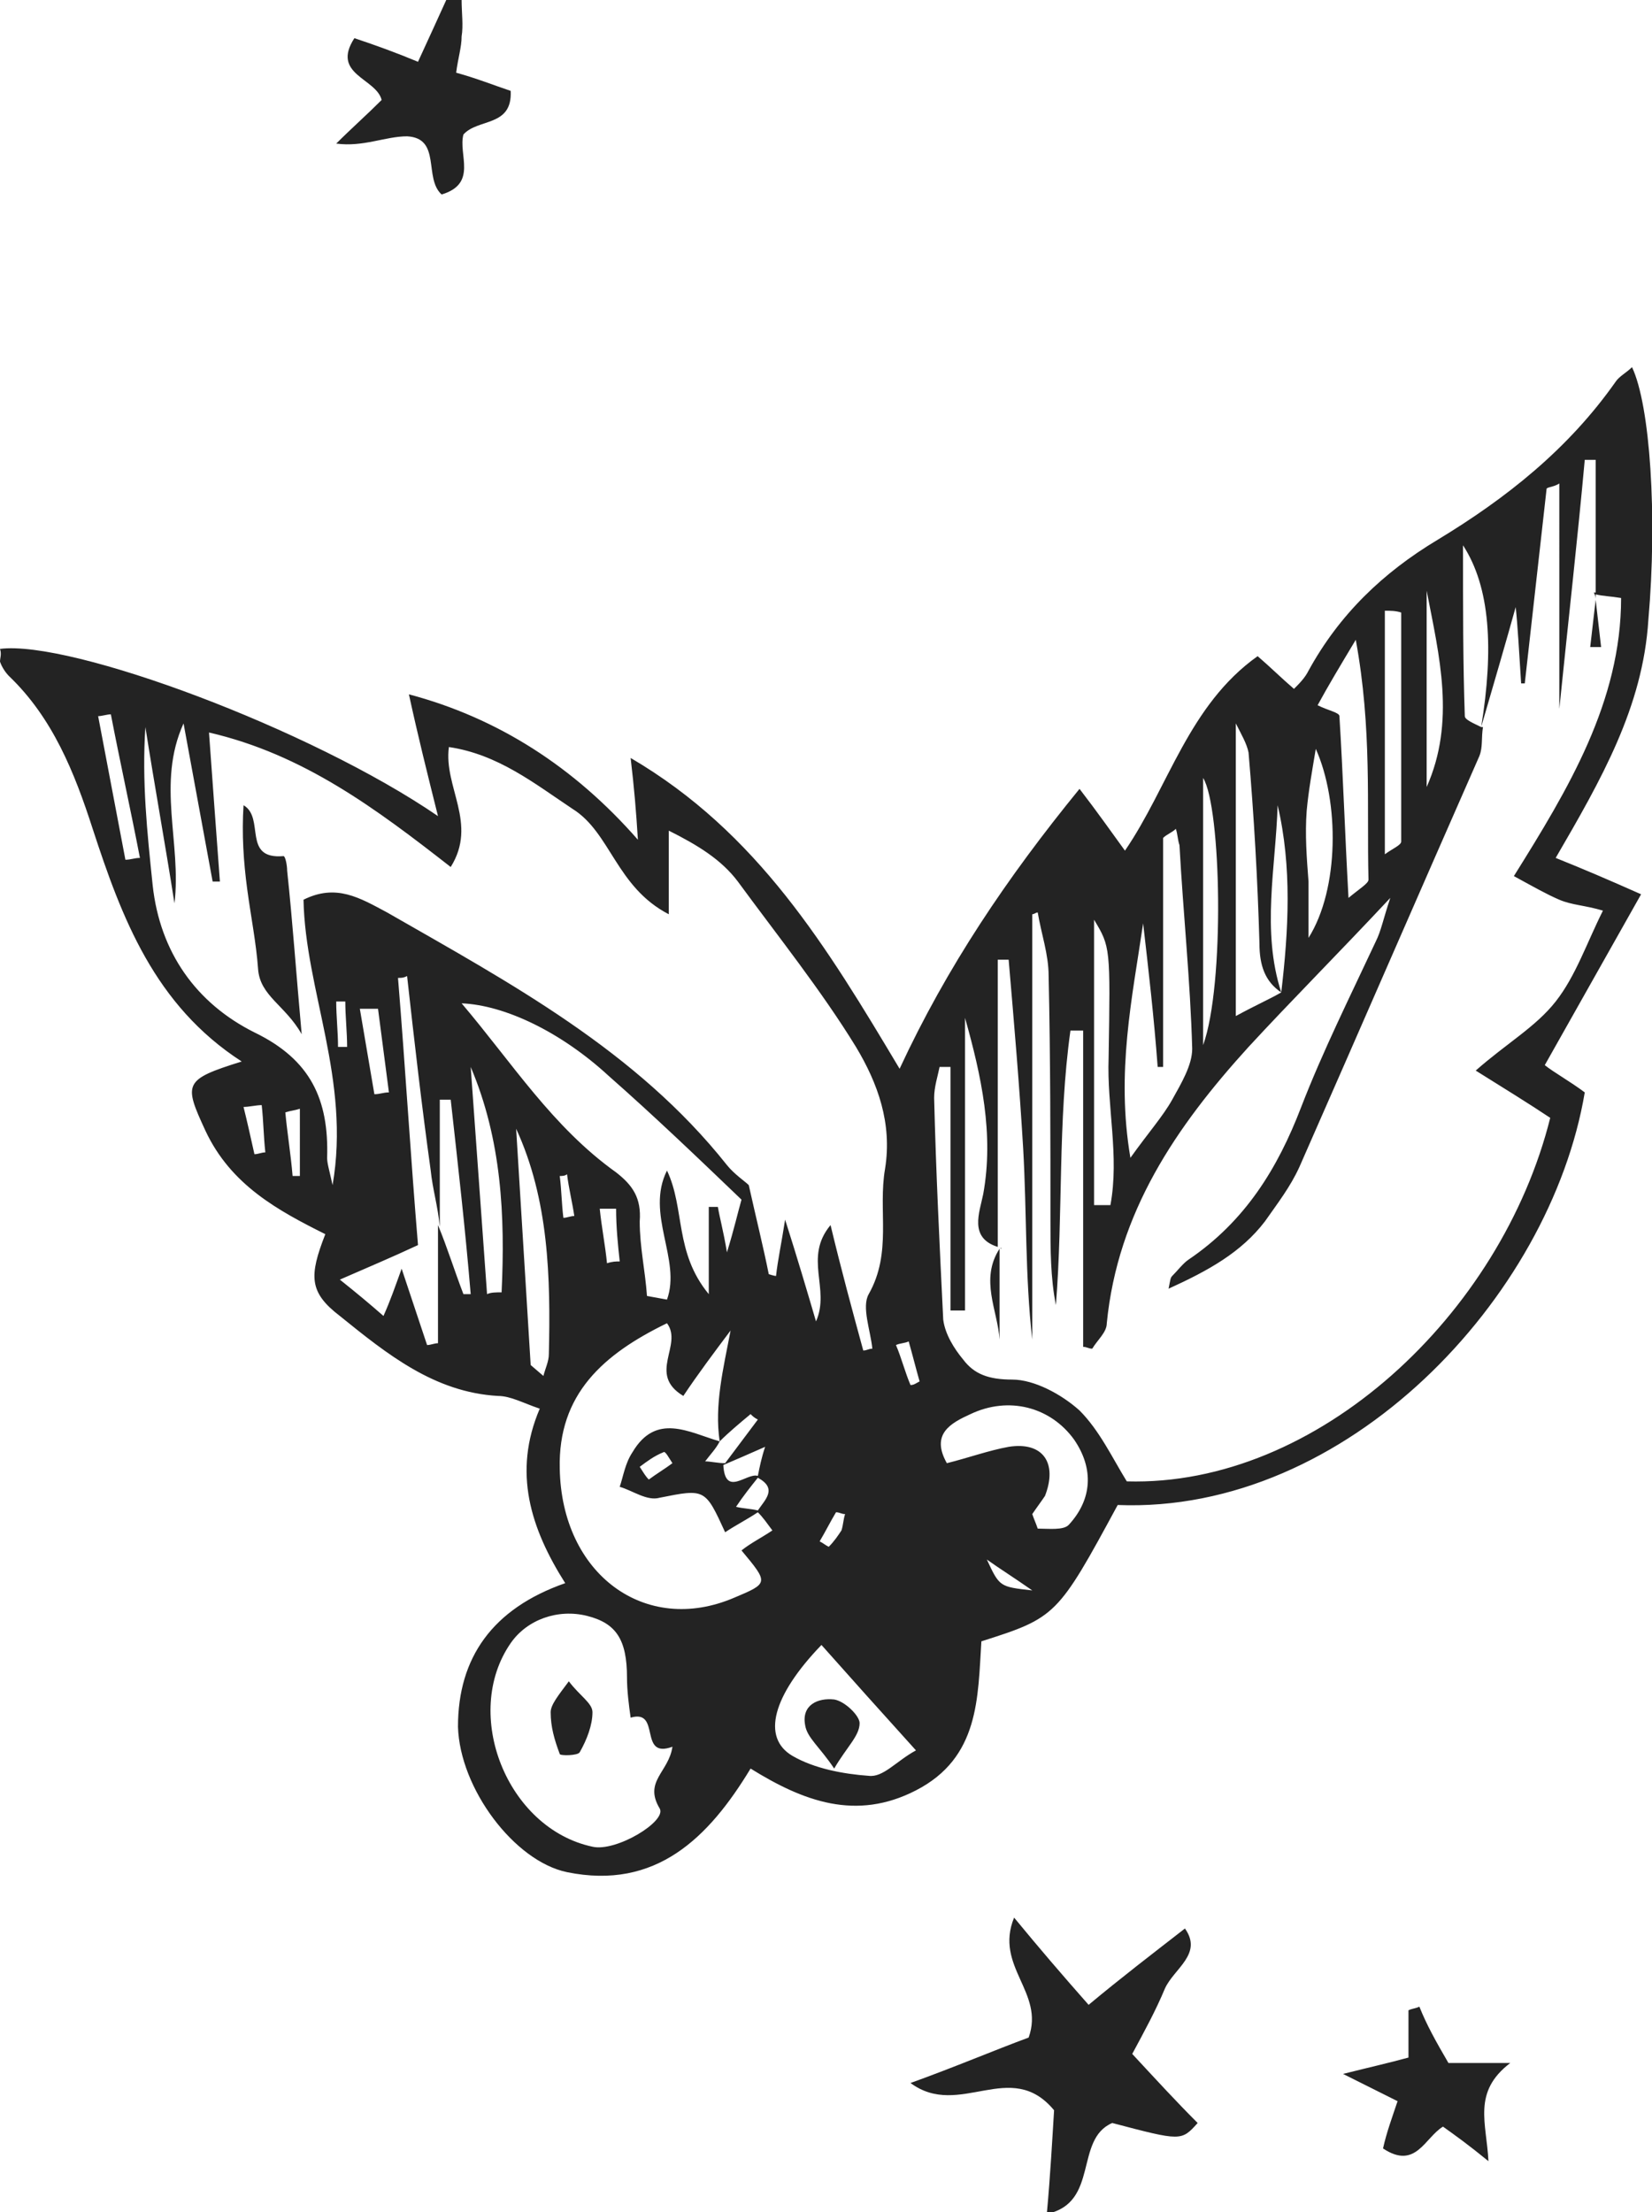 <?xml version="1.0" encoding="utf-8"?>
<!-- Generator: Adobe Illustrator 18.0.0, SVG Export Plug-In . SVG Version: 6.00 Build 0)  -->
<!DOCTYPE svg PUBLIC "-//W3C//DTD SVG 1.1//EN" "http://www.w3.org/Graphics/SVG/1.1/DTD/svg11.dtd">
<svg version="1.1" id="Ebene_1" xmlns="http://www.w3.org/2000/svg" xmlns:xlink="http://www.w3.org/1999/xlink" x="0px" y="0px"
	 width="90.9px" height="121.7px" viewBox="0 0 90.9 121.7" enable-background="new 0 0 90.9 121.7" xml:space="preserve">
<path fill="#232323" d="M89.8,20.2c-0.3,0.3-0.7,0.5-0.9,0.8c-2.6,3.7-6,6.4-9.8,8.7c-3,1.8-5.4,4.1-7.1,7.2c-0.2,0.4-0.5,0.7-0.8,1
	c-0.7-0.6-1.3-1.2-2-1.8c-3.8,2.7-4.9,7.2-7.3,10.7c-0.8-1.1-1.5-2.1-2.5-3.4c-4,4.9-7.3,9.8-9.9,15.4c-4-6.7-7.8-13-14.8-17.1
	c0.2,1.7,0.3,2.9,0.4,4.5c-3.5-4-7.7-6.7-12.6-8c0.5,2.3,1,4.3,1.6,6.7c-7-4.8-20.2-9.7-24.1-9.2C0.1,36,0,36.2,0,36.4
	c0.1,0.3,0.3,0.6,0.5,0.8c2.4,2.3,3.6,5.3,4.6,8.4c1.6,4.9,3.4,9.7,8.2,12.8c-3.2,1-3.2,1.2-2,3.8c1.4,3,4,4.4,6.6,5.7
	c-0.9,2.3-0.9,3.2,0.8,4.5c2.6,2.1,5.2,4.2,8.7,4.4c0.7,0,1.4,0.4,2.3,0.7c-1.5,3.5-0.5,6.6,1.4,9.6c-4,1.4-5.9,4.1-5.9,7.9
	c0.1,3.4,3.1,7.4,6,8c4.9,1,7.8-1.9,10.1-5.7c2.9,1.8,5.8,2.9,9.1,1.2c3.5-1.8,3.4-5.1,3.6-8.2c4.1-1.3,4.2-1.4,7.5-7.5
	c12.6,0.5,23.8-11.4,25.7-22.7c-0.8-0.6-1.7-1.1-2.2-1.5c1.8-3.2,3.5-6.2,5.3-9.4c-1.8-0.8-3.2-1.4-4.7-2c2.5-4.3,4.8-8.3,5.1-13.1
	C91.2,28.4,90.8,22.3,89.8,20.2z M80.5,30c1.5,2.3,1.7,5.7,1,10c-0.4-0.2-0.9-0.4-0.9-0.6C80.5,36.5,80.5,33.5,80.5,30z M78.5,32.5
	c0.7,3.6,1.6,7.2,0,10.8V32.5z M76.2,33.6c0.3,0,0.6,0,0.9,0.1c0,4.2,0,8.4,0,12.6c0,0.2-0.5,0.4-0.9,0.7V33.6z M74.6,35.2
	c0.9,4.9,0.6,9.1,0.7,13.2c0,0.2-0.5,0.5-1.1,1c-0.2-3.6-0.3-6.8-0.5-10c0-0.2-0.6-0.3-1.2-0.6C73.1,37.7,73.7,36.7,74.6,35.2z
	 M71.9,44.6c0.1-1.1,0.3-2.2,0.5-3.4c1.3,2.9,1.3,7.7-0.4,10.4c0-1,0-2.1,0-3.1C71.9,47.2,71.8,45.9,71.9,44.6z M70.3,44.3
	c0.8,3.4,0.6,6.9,0.2,10.3C69.4,51.2,70.2,47.7,70.3,44.3z M68,39.8c0.3,0.6,0.6,1.1,0.7,1.6c0.3,3.5,0.5,7,0.6,10.5
	c0,1.2,0.3,2.1,1.2,2.7c0,0,0,0,0,0c-0.7,0.4-1.4,0.7-2.5,1.3V39.8z M66.2,42.8c1,1.6,1.2,11.4,0,14.7V42.8z M62.9,50.8
	c0.3,2.6,0.6,5.2,0.8,7.9c0.1,0,0.2,0,0.3,0V46.1c0.2-0.2,0.5-0.3,0.7-0.5c0.1,0.3,0.1,0.6,0.2,0.9c0.2,3.7,0.6,7.5,0.7,11.2
	c0,0.9-0.6,1.9-1.1,2.8c-0.5,0.9-1.3,1.8-2.3,3.2C61.4,59,62.3,54.9,62.9,50.8z M60.2,50.6c0.9,1.5,0.9,1.5,0.8,7.6
	c-0.1,2.7,0.6,5.4,0.1,8.1c-0.3,0-0.6,0-0.9,0V50.6z M6.9,47.3c-0.5-2.6-1-5.3-1.5-7.9c0.2,0,0.5-0.1,0.7-0.1
	c0.5,2.6,1.1,5.3,1.6,7.9C7.4,47.2,7.2,47.3,6.9,47.3z M14,63.5c-0.2-0.9-0.4-1.8-0.6-2.6c0.3,0,0.7-0.1,1-0.1
	c0.1,0.9,0.1,1.7,0.2,2.6C14.4,63.4,14.2,63.5,14,63.5z M16.5,64.7c-0.1,0-0.3,0-0.4,0c-0.1-1.2-0.3-2.4-0.4-3.5
	c0.3-0.1,0.5-0.1,0.8-0.2V64.7z M18.3,65.2C18.1,64.3,18,64,18,63.7c0.1-3.2-0.9-5.4-4-6.9c-3.2-1.6-5.2-4.4-5.6-8.1
	C8.1,45.8,7.8,43,8,40c0.5,3.2,1.1,6.5,1.6,9.7c0.4-3.3-1-6.6,0.5-9.9l1.6,8.7c0.1,0,0.2,0,0.4,0c-0.2-2.7-0.4-5.4-0.6-8.2
	c5.2,1.2,9.2,4.2,13.3,7.4c1.5-2.4-0.4-4.4-0.1-6.6c2.7,0.4,4.7,2,6.8,3.4c2.1,1.3,2.4,4.3,5.3,5.8v-4.6c1.6,0.8,2.9,1.6,3.8,2.8
	c2.2,3,4.6,6,6.5,9.1c1.2,2,2,4.2,1.6,6.7c-0.4,2.3,0.4,4.6-0.9,6.9c-0.4,0.7,0.1,2,0.2,3c-0.2,0-0.3,0.1-0.5,0.1
	c-0.6-2.2-1.2-4.4-1.8-6.9c-1.5,1.8,0,3.5-0.8,5.3c-0.5-1.7-1-3.4-1.7-5.6c-0.2,1.3-0.4,2.2-0.5,3.1c-0.1,0-0.4-0.1-0.4-0.1
	c-0.3-1.5-0.7-3.1-1.1-4.9c-0.2-0.2-0.8-0.6-1.2-1.1c-5-6.3-11.9-10-18.7-13.9c-1.5-0.8-2.8-1.6-4.6-0.7
	C16.8,54.5,19.3,59.4,18.3,65.2z M46.5,83.3c-0.1,0.3-0.1,0.6-0.2,0.9c-0.2,0.3-0.4,0.6-0.7,0.9c-0.2-0.1-0.3-0.2-0.5-0.3
	c0.3-0.5,0.6-1.1,0.9-1.6C46.2,83.2,46.3,83.3,46.5,83.3z M36.7,71.5l-1.1-0.2c-0.1-1.4-0.4-2.7-0.4-4.1c0.1-1.3-0.4-2-1.3-2.7
	c-3.5-2.5-5.7-6-8.5-9.3c2.4,0.1,5.5,1.6,8.1,4c2.5,2.2,4.9,4.5,7.3,6.8c-0.2,0.7-0.4,1.6-0.8,2.9c-0.2-1.2-0.4-1.9-0.5-2.5
	c-0.2,0-0.3,0-0.5,0v4.8c-1.9-2.3-1.3-4.7-2.3-6.8C35.5,66.8,37.5,69.3,36.7,71.5z M34.1,69.4c-0.2,0-0.4,0-0.7,0.1
	c-0.1-1-0.3-2-0.4-3c0.3,0,0.6,0,0.9,0C33.9,67.5,34,68.5,34.1,69.4z M31.6,66.9c-0.2,0-0.4,0.1-0.6,0.1c-0.1-0.8-0.1-1.5-0.2-2.3
	c0.1,0,0.3,0,0.4-0.1C31.3,65.4,31.5,66.2,31.6,66.9z M41.3,77.8c0.1,0.1,0.2,0.2,0.4,0.3c-0.6,0.8-1.2,1.6-1.8,2.4
	c-0.4,0-0.8-0.1-1.1-0.1c0.3-0.4,0.6-0.7,0.8-1.1c0,0,0,0,0,0C40.1,78.8,40.7,78.3,41.3,77.8z M42.1,79.6c-0.2,0.6-0.3,1.1-0.4,1.6
	c-0.6-0.2-1.8,1.2-1.9-0.6C40.5,80.3,41.2,80,42.1,79.6z M41.7,81.3c1.1,0.6,0.4,1.2,0,1.8c-0.4-0.1-0.8-0.1-1.2-0.2
	C40.9,82.3,41.3,81.8,41.7,81.3z M21.4,60.1c-0.3,0-0.5,0.1-0.8,0.1l-0.8-4.7l1,0C21,57,21.2,58.6,21.4,60.1z M18.6,57.6
	c0-0.8-0.1-1.7-0.1-2.5c0.2,0,0.3,0,0.5,0c0,0.8,0.1,1.7,0.1,2.5L18.6,57.6z M25.5,71.2c-0.5-1.3-0.9-2.6-1.4-3.8c0,2.1,0,4.3,0,6.5
	c-0.2,0-0.4,0.1-0.6,0.1c-0.4-1.2-0.8-2.4-1.4-4.2c-0.4,1.1-0.6,1.7-1,2.6c-0.8-0.7-1.4-1.2-2.4-2c1.6-0.7,2.8-1.2,4.3-1.9
	c-0.4-4.8-0.7-9.8-1.1-14.7c0.2,0,0.3,0,0.5-0.1c0.4,3.6,0.8,7.1,1.3,10.7c0.1,1,0.4,2,0.5,3.1v-7c0.2,0,0.4,0,0.6,0
	c0.4,3.6,0.8,7.1,1.1,10.7C25.8,71.2,25.6,71.2,25.5,71.2z M27.6,71.1c-0.3,0-0.6,0-0.8,0.1c-0.3-4.2-0.6-8.3-0.9-12.5
	C27.6,62.7,27.8,66.9,27.6,71.1z M30.2,74.5c0,0.4-0.2,0.8-0.3,1.2l-0.7-0.6l-0.8-13C30.2,66,30.3,70.3,30.2,74.5z M36.3,99.5
	c0.4,0.7-2.4,2.4-3.7,2.1c-4.7-1-7.2-7.3-4.5-11.2c0.9-1.3,2.6-1.9,4.2-1.5c1.6,0.4,2.2,1.3,2.2,3.4c0,0.7,0.1,1.5,0.2,2.2
	c1.7-0.5,0.4,2.3,2.3,1.6C36.8,97.5,35.4,98,36.3,99.5z M40.4,87.9c-4.9,2.1-9.5-1.3-9.6-7.1c-0.1-4.1,2.4-6.3,5.9-8
	c0.9,1.2-1.1,2.8,0.9,4c0.8-1.2,1.7-2.4,2.6-3.6c-0.4,2.1-0.9,4.1-0.6,6.1c-1.7-0.5-3.5-1.6-4.8,0.6c-0.4,0.6-0.5,1.3-0.7,1.9
	c0.7,0.2,1.5,0.8,2.2,0.6c2.5-0.5,2.5-0.5,3.6,1.9c0.6-0.4,1.2-0.7,1.8-1.1c0,0,0,0,0,0c0.3,0.3,0.5,0.6,0.8,1
	c-0.6,0.4-1.2,0.7-1.7,1.1C42.3,87.1,42.3,87.1,40.4,87.9z M37,80.5c-0.4,0.3-0.9,0.6-1.3,0.9c-0.2-0.2-0.3-0.4-0.5-0.7
	c0.4-0.3,0.8-0.6,1.3-0.8C36.6,79.8,36.8,80.2,37,80.5z M47.8,97.7c-1.4-0.1-3-0.4-4.2-1.1c-1.7-1-1.1-3.3,1.6-6.1
	c1.6,1.8,3.3,3.7,5.2,5.8C49.3,96.9,48.6,97.8,47.8,97.7z M50.1,76.2c-0.3-0.7-0.5-1.5-0.8-2.2c0.2-0.1,0.5-0.1,0.7-0.2
	c0.2,0.7,0.4,1.5,0.6,2.2C50.4,76.1,50.3,76.2,50.1,76.2z M54.3,85.8c0.7,0.5,1.5,1,2.5,1.7C55,87.3,55,87.3,54.3,85.8z M58.8,83.9
	c-0.3,0.3-1.1,0.2-1.7,0.2c-0.1-0.3-0.2-0.5-0.3-0.8c0.2-0.3,0.5-0.7,0.7-1c0.7-1.8-0.1-3-2-2.7c-1.1,0.2-2.2,0.6-3.4,0.9
	c-0.9-1.6,0.2-2.2,1.3-2.7c2.1-1,4.4-0.4,5.7,1.4C60.2,80.8,60.1,82.5,58.8,83.9z M83.3,48.2c1.1,0.6,1.8,1,2.5,1.3
	c0.7,0.3,1.4,0.3,2.4,0.6c-0.9,1.8-1.5,3.6-2.6,5c-1.1,1.4-2.7,2.3-4.4,3.8c1.6,1,2.9,1.8,4.1,2.6c-2.7,10.8-12.8,20.3-23.3,20
	c-0.8-1.3-1.5-2.8-2.6-3.9c-1-0.9-2.5-1.7-3.7-1.7c-1.3,0-2.1-0.3-2.7-1.1c-0.5-0.6-1-1.4-1.1-2.2c-0.2-4.1-0.4-8.1-0.5-12.2
	c0-0.6,0.2-1.2,0.3-1.7c0.2,0,0.4,0,0.6,0v13.4c0.3,0,0.5,0,0.8,0V56c0.9,3.2,1.6,6.4,1,9.7c-0.2,1-0.8,2.4,0.8,2.9V52.8
	c0.2,0,0.4,0,0.6,0c0.3,3.5,0.6,7,0.8,10.4c0.2,3.5,0.1,7,0.5,10.5V50.3c0.1,0,0.2-0.1,0.3-0.1c0.2,1.2,0.6,2.3,0.6,3.5
	c0.1,4.5,0.1,9,0.1,13.5c0,1.5,0,3.1,0.3,4.6c0.4-5,0.1-10.1,0.8-15.1c0.2,0,0.5,0,0.7,0v17.4c0.2,0,0.3,0.1,0.5,0.1
	c0.3-0.5,0.8-0.9,0.8-1.4c0.6-6.1,3.8-10.8,7.8-15.2c2.4-2.6,4.9-5.1,7.8-8.2c-0.4,1.2-0.5,1.8-0.8,2.4c-1.4,3-2.9,6-4.1,9.1
	c-1.3,3.4-3.1,6.3-6.2,8.4c-0.3,0.2-0.6,0.6-0.9,0.9c-0.1,0.1-0.1,0.2-0.2,0.7c2.2-1,4-2,5.3-3.7c0.7-1,1.4-1.9,1.9-3
	c3.3-7.5,6.6-15.1,9.9-22.6c0.2-0.5,0.1-1,0.2-1.6c0,0,0,0-0.1,0c0.7-2.4,1.4-4.8,1.9-6.6c0.1,0.9,0.2,2.6,0.3,4.2
	c0.1,0,0.2,0,0.2,0c0.4-3.6,0.8-7.1,1.2-10.7c0-0.1,0.4-0.1,0.7-0.3V39c0.5-4.9,1-9.3,1.4-13.7c0.2,0,0.4,0,0.6,0v7.4
	c0.4,0.1,0.8,0.1,1.4,0.2C89.2,38.6,86.3,43.4,83.3,48.2z M22.4,7.5c1.9,0.1,0.9,2.3,1.9,3.2c2-0.6,0.9-2.2,1.2-3.3
	c0.8-0.9,2.7-0.4,2.6-2.4c-0.9-0.3-1.9-0.7-3-1c0.1-0.8,0.3-1.4,0.3-2c0.1-0.6,0-1.3,0-2c-0.3,0-0.5-0.1-0.8-0.1
	c-0.5,1.1-1,2.2-1.6,3.5c-1.2-0.5-2.3-0.9-3.5-1.3c-1.3,2,1.2,2.2,1.5,3.4c-0.8,0.8-1.7,1.6-2.5,2.4C20,8.1,21.2,7.5,22.4,7.5z
	 M64.1,109.4c0.5-1.1,2.1-1.9,1.1-3.3c-1.8,1.4-3.5,2.7-5.3,4.2c-1.5-1.7-2.7-3.1-4.1-4.8c-1.1,2.7,1.7,4.1,0.8,6.6
	c-1.9,0.7-4,1.6-6.5,2.5c2.7,2,5.5-1.4,7.9,1.5c-0.1,1.6-0.2,3.5-0.4,5.7c2.9-0.6,1.5-4.1,3.6-5c3.8,1,3.8,1,4.7,0
	c-1.2-1.2-2.3-2.4-3.6-3.8C63,111.7,63.6,110.6,64.1,109.4z M78.1,110.4c-0.2,0.1-0.4,0.1-0.6,0.2v2.6c-1.1,0.3-2,0.5-3.6,0.9
	c1.4,0.7,2.2,1.1,3,1.5c-0.3,0.9-0.6,1.7-0.8,2.6c1.8,1.2,2.3-0.6,3.3-1.2c0.7,0.5,1.4,1,2.5,1.9c-0.1-2.1-0.9-3.8,1.2-5.4h-3.4
	C79,112.3,78.5,111.4,78.1,110.4z M55,73.7v-5C53.9,70.4,54.9,72.1,55,73.7z M44.3,94.9c0.1,0.7,0.8,1.2,1.6,2.4
	c0.7-1.2,1.4-1.8,1.4-2.5c0-0.4-0.8-1.2-1.4-1.3C45,93.4,44.1,93.8,44.3,94.9z M55.1,68.7C55.1,68.6,55,68.7,55.1,68.7L55.1,68.7
	C55,68.7,55.1,68.7,55.1,68.7z M30.3,94.2c0,0.8,0.2,1.5,0.5,2.3c0,0.1,1,0.1,1.1-0.1c0.4-0.7,0.7-1.5,0.7-2.2
	c0-0.5-0.7-0.9-1.3-1.7C30.7,93.3,30.3,93.8,30.3,94.2z M15.6,47.1c-2.3,0.2-1-2.1-2.2-2.8c-0.1,1.6,0,3.1,0.2,4.6
	c0.2,1.5,0.5,3,0.6,4.4c0.1,1.5,1.5,2,2.4,3.6c-0.3-3.3-0.5-6.2-0.8-9C15.8,47.6,15.7,47.1,15.6,47.1z M88.1,35.6L87.8,33
	c-0.1,0.9-0.2,1.7-0.3,2.6C87.7,35.6,87.9,35.6,88.1,35.6z M55.1,68.6C55.1,68.6,55.1,68.6,55.1,68.6L55.1,68.6L55.1,68.6z M87.8,33
	c0-0.1,0-0.2,0-0.3c0,0,0,0,0,0v-0.1c0,0,0,0-0.1,0C87.8,32.8,87.8,32.9,87.8,33z"/>
</svg>
